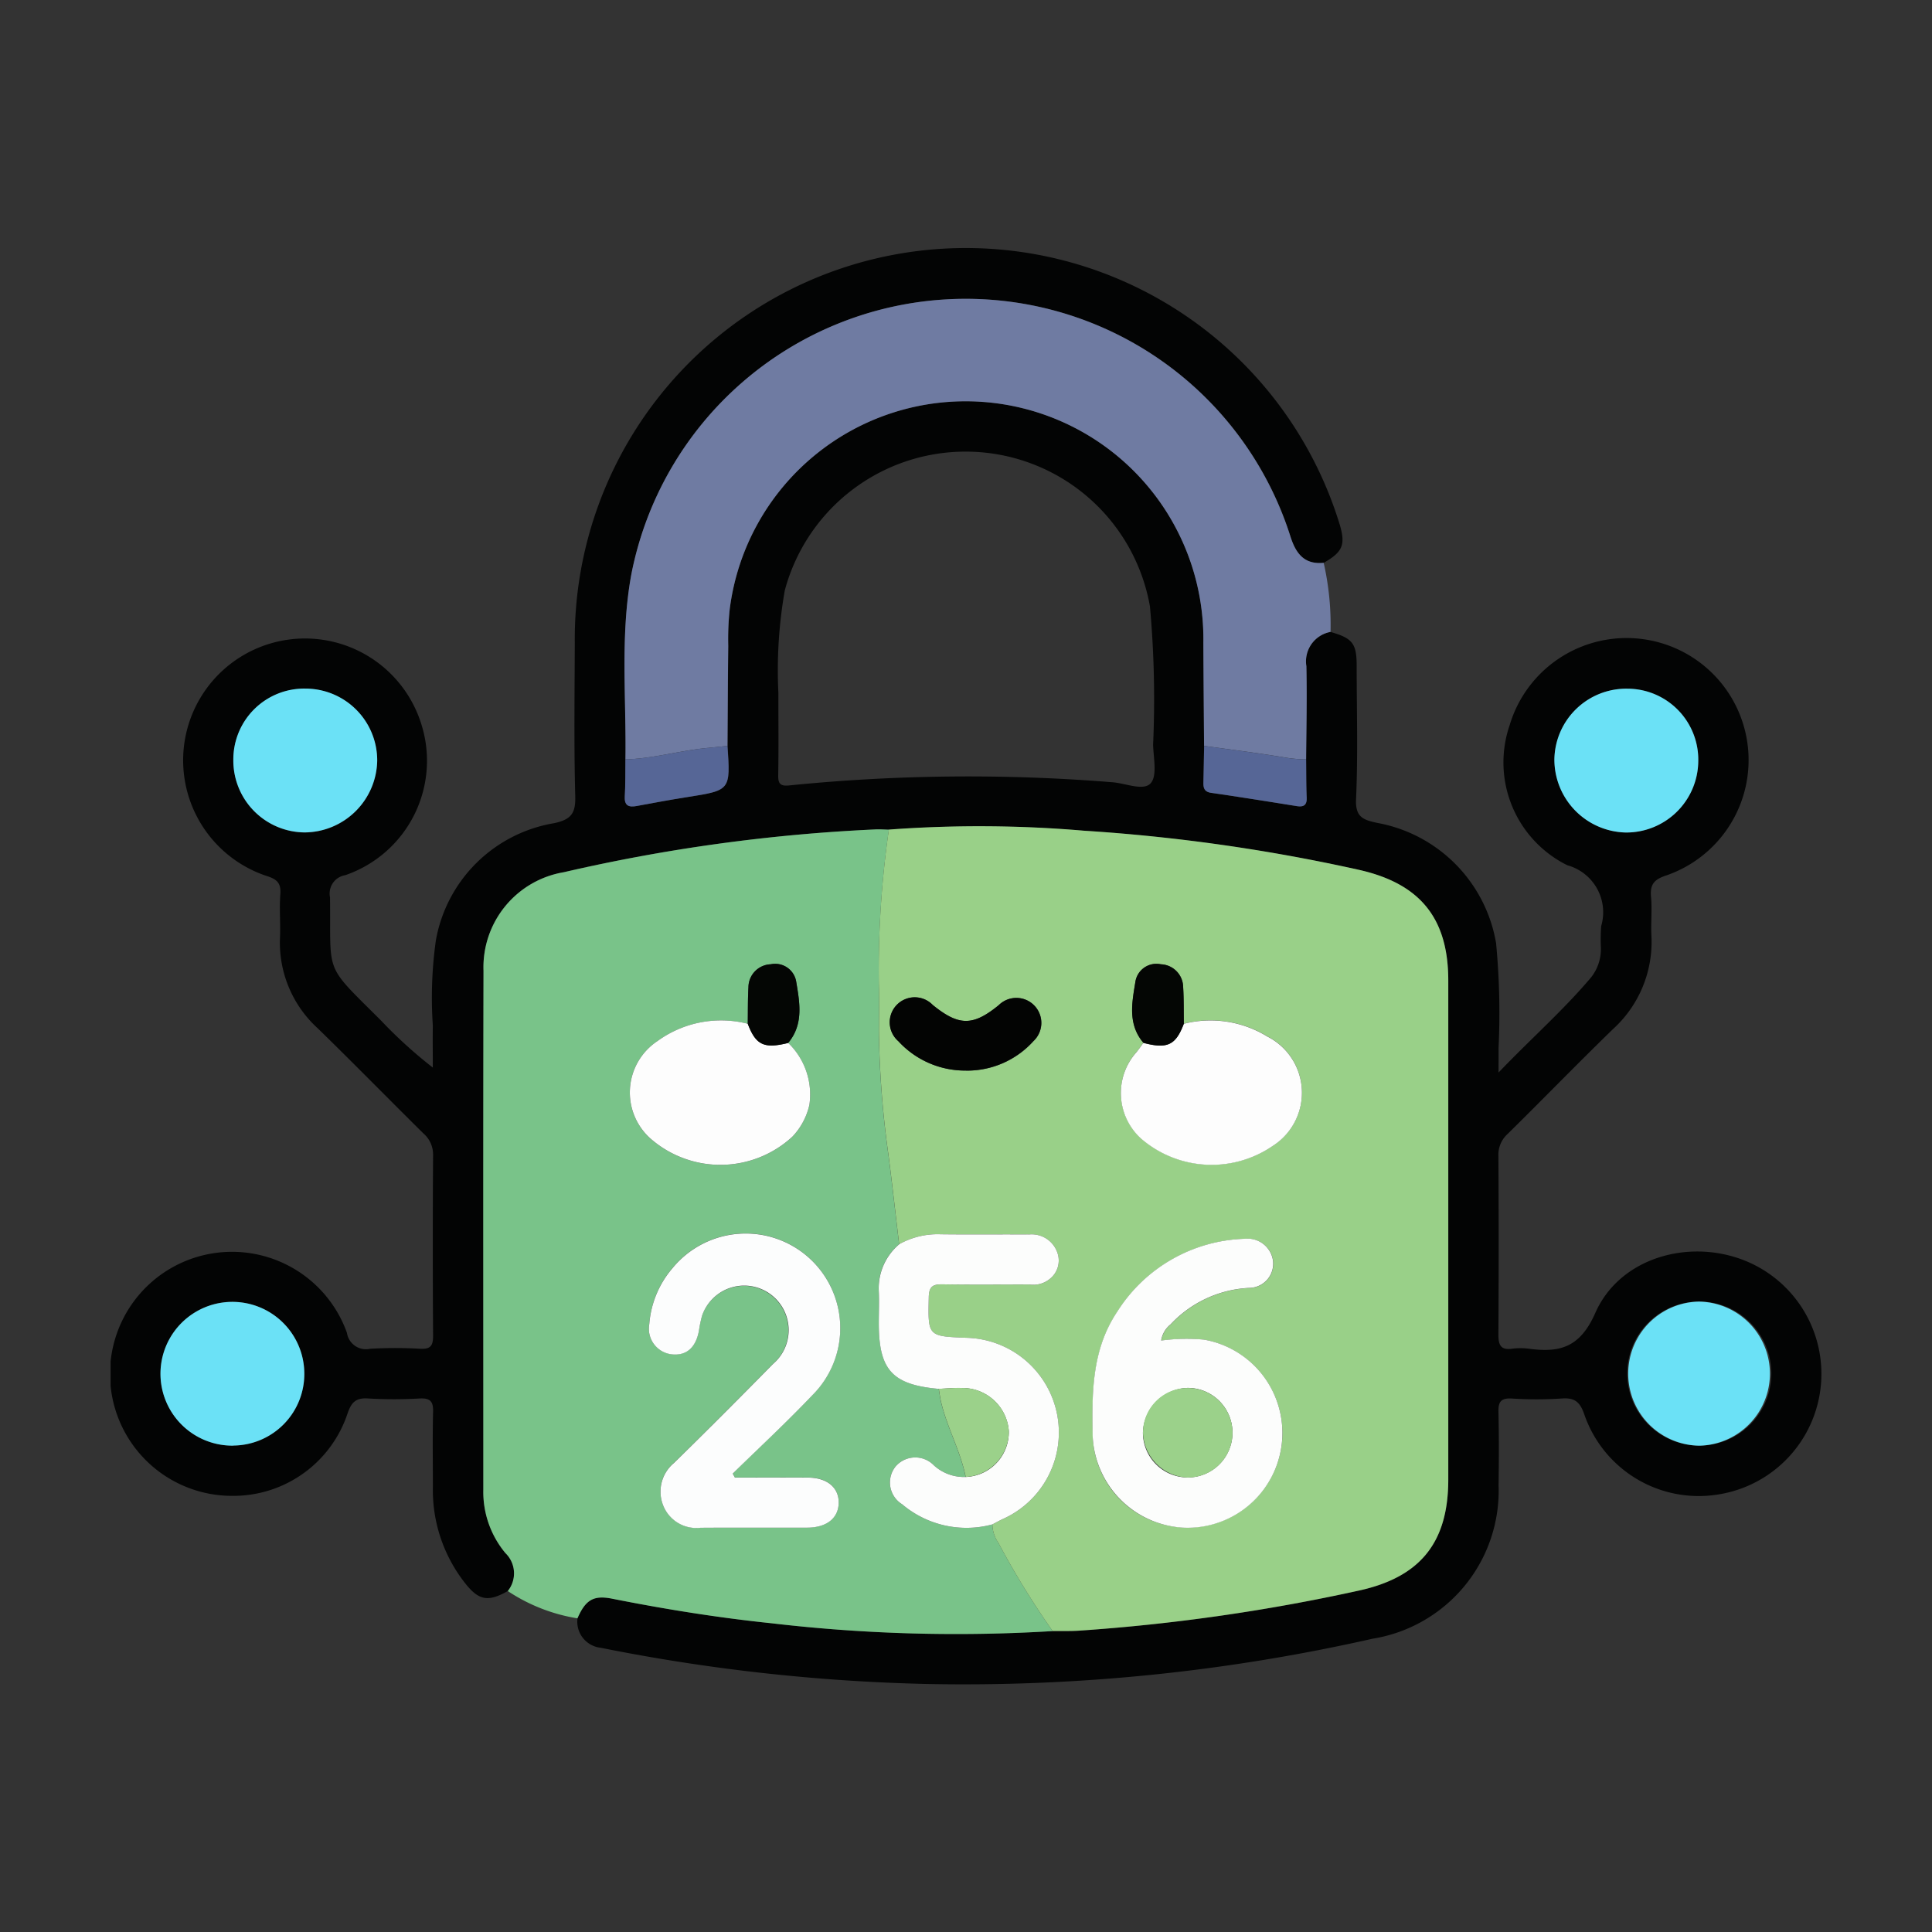 <svg xmlns="http://www.w3.org/2000/svg" xmlns:xlink="http://www.w3.org/1999/xlink" width="96" height="96" viewBox="0 0 96 96">
  <rect x="0" y="0" width="96" height="96" fill="#333333" stroke="none"/>
  <defs>
    <clipPath id="clip-path">
      <rect id="Rectángulo_36769" data-name="Rectángulo 36769" width="96" height="96" fill="#fff" stroke="#707070" stroke-width="1"/>
    </clipPath>
    <clipPath id="clip-path-2">
      <rect id="Rectángulo_36905" data-name="Rectángulo 36905" width="85.008" height="71.392" fill="none"/>
    </clipPath>
  </defs>
  <g id="Grupo_86121" data-name="Grupo 86121" clip-path="url(#clip-path)">
    <g id="Grupo_86626" data-name="Grupo 86626" transform="translate(5.496 12.304)">
      <g id="Grupo_86625" data-name="Grupo 86625" clip-path="url(#clip-path-2)">
        <path id="Trazado_130733" data-name="Trazado 130733" d="M19.735,66.754c-.977.554-1.443.474-2.127-.4a7.467,7.467,0,0,1-1.594-4.778c0-1.245-.022-2.491.01-3.735.013-.51-.145-.679-.658-.656a22.257,22.257,0,0,1-2.572,0c-.615-.043-.836.2-1.024.756a5.981,5.981,0,0,1-5.75,4.083,6.063,6.063,0,1,1,5.723-8.1.955.955,0,0,0,1.157.791,21.95,21.95,0,0,1,2.489,0c.536.029.637-.178.635-.665q-.03-4.482,0-8.965a1.388,1.388,0,0,0-.487-1.075C13.787,42.28,12.065,40.52,10.3,38.8a5.753,5.753,0,0,1-1.883-4.516c.028-.718-.036-1.441.017-2.157.04-.543-.156-.737-.667-.9a6.054,6.054,0,1,1,7.682-7.518,6.011,6.011,0,0,1-3.792,7.475.924.924,0,0,0-.755,1.1c.05,3.934-.338,3.25,2.543,6.131a22.9,22.9,0,0,0,2.565,2.327c0-.7-.009-1.4,0-2.1a20.411,20.411,0,0,1,.153-4.222A7.169,7.169,0,0,1,22.035,28.6c.841-.18,1.076-.481,1.053-1.334-.068-2.544-.031-5.09-.023-7.636A19.431,19.431,0,0,1,61.08,13.78c.288.994.138,1.346-.8,1.882-.951.09-1.37-.44-1.643-1.278a16.927,16.927,0,0,0-32.763,1.868c-.558,3.044-.243,6.115-.29,9.175-.008.607.007,1.215-.031,1.82-.03.473.177.575.59.5.84-.156,1.68-.312,2.524-.445,2.138-.337,2.139-.332,1.989-2.543.011-1.658.018-3.315.037-4.973a13.993,13.993,0,0,1,.072-1.821A11.815,11.815,0,0,1,54.3,19.619c.007,1.713.023,3.426.035,5.139-.012.607-.021,1.213-.036,1.82-.007.275.047.465.384.514,1.418.206,2.833.433,4.248.659.345.055.518-.036.5-.421-.024-.634-.02-1.269-.028-1.9.008-1.543.046-3.086.013-4.628a1.488,1.488,0,0,1,1.2-1.705c1.093.31,1.3.571,1.3,1.682,0,2.213.068,4.429-.031,6.638-.04.9.381,1.021,1.047,1.167a7.316,7.316,0,0,1,5.911,5.975,36.68,36.68,0,0,1,.123,5.221c.006.317,0,.635,0,1.209,1.645-1.715,3.236-3.111,4.6-4.73a2.261,2.261,0,0,0,.485-1.469,8.814,8.814,0,0,1,.015-1.078,2.422,2.422,0,0,0-1.68-3.021,5.7,5.7,0,0,1-2.869-6.959,6.063,6.063,0,1,1,7.8,7.458c-.618.2-.833.446-.774,1.076s-.013,1.273.018,1.907a5.847,5.847,0,0,1-1.918,4.667c-1.765,1.716-3.481,3.482-5.235,5.21a1.389,1.389,0,0,0-.449,1.09q.026,4.44,0,8.88c0,.532.128.767.685.693a3.168,3.168,0,0,1,.828,0c1.533.206,2.541-.054,3.3-1.774,1.14-2.594,4.29-3.621,7.009-2.756a6.065,6.065,0,0,1-.918,11.775,6.012,6.012,0,0,1-6.624-3.947c-.218-.641-.469-.877-1.142-.824a19.22,19.22,0,0,1-2.488,0c-.529-.027-.66.172-.648.667.029,1.216.022,2.434.007,3.651a7.448,7.448,0,0,1-6.263,7.618,92.136,92.136,0,0,1-22.138,2.249,93.025,93.025,0,0,1-16.217-1.8A1.3,1.3,0,0,1,23.2,68.11c.4-.915.792-1.162,1.728-.975,2.624.522,5.263.944,7.923,1.221a78.807,78.807,0,0,0,13.962.388c.442-.006.885.011,1.325-.02a94.326,94.326,0,0,0,13.93-2c3.024-.673,4.4-2.394,4.4-5.506q0-12.4,0-24.8c0-3.136-1.437-4.841-4.5-5.511a88.778,88.778,0,0,0-13.6-1.931,60.883,60.883,0,0,0-9.692-.054c-.221,0-.442-.023-.662-.013A85.968,85.968,0,0,0,22.52,31.033a4.787,4.787,0,0,0-3.989,4.9c-.021,8.6-.007,17.2-.009,25.8a4.75,4.75,0,0,0,1.1,3.141,1.4,1.4,0,0,1,.115,1.884M33.181,22.13c0,1.535.015,2.807-.008,4.079-.008.429.1.561.551.514a88.849,88.849,0,0,1,16.07-.156c.648.051,1.53.444,1.885.05.337-.374.14-1.258.122-1.916a51.086,51.086,0,0,0-.157-6.872,9.3,9.3,0,0,0-18.143-.8,22.846,22.846,0,0,0-.319,5.1M6.1,25.45a3.571,3.571,0,0,0,3.535,3.612A3.632,3.632,0,0,0,13.247,25.5a3.567,3.567,0,0,0-3.561-3.585A3.521,3.521,0,0,0,6.1,25.45m69.281-3.535a3.572,3.572,0,0,0-3.638,3.508,3.629,3.629,0,0,0,3.535,3.638,3.575,3.575,0,0,0,3.614-3.534,3.526,3.526,0,0,0-3.511-3.612M6.092,59.528a3.556,3.556,0,0,0,3.534-3.6,3.573,3.573,0,1,0-3.534,3.6m72.846,0a3.58,3.58,0,1,0-3.578-3.562,3.581,3.581,0,0,0,3.578,3.562" transform="translate(0 0)" fill="#030404"/>
        <path id="Trazado_130734" data-name="Trazado 130734" d="M83.95,126.707a78.805,78.805,0,0,1-13.962-.388c-2.661-.276-5.3-.7-7.924-1.221-.937-.187-1.326.061-1.728.975a8.739,8.739,0,0,1-3.461-1.356,1.4,1.4,0,0,0-.115-1.884,4.747,4.747,0,0,1-1.1-3.141c0-8.6-.012-17.2.009-25.8A4.787,4.787,0,0,1,59.659,89a85.912,85.912,0,0,1,15.493-2.128c.22-.01.441.008.661.012a48.835,48.835,0,0,0-.5,7.641c.026.8,0,1.6,0,2.4a48.943,48.943,0,0,0,.48,6.152c.188,1.468.352,2.939.527,4.408a2.869,2.869,0,0,0-1.013,2.345c.029.523.005,1.049.005,1.574,0,2.324.668,3.057,2.975,3.266.037.215.064.432.113.644.3,1.281.968,2.44,1.224,3.735a2.25,2.25,0,0,1-1.58-.58,1.286,1.286,0,0,0-1.9.06,1.269,1.269,0,0,0,.326,1.876,4.944,4.944,0,0,0,4.486,1,1.642,1.642,0,0,0,.3.92,41.342,41.342,0,0,0,2.694,4.381M70.808,97.482c.785-.938.567-2.03.394-3.073a1.06,1.06,0,0,0-1.259-.836,1.15,1.15,0,0,0-1.109,1.138c-.037.6-.025,1.213-.034,1.82a5.372,5.372,0,0,0-4.49.861A3.065,3.065,0,0,0,64,102.264a5.271,5.271,0,0,0,7.014-.12,3.355,3.355,0,0,0,.848-1.585,3.555,3.555,0,0,0-1.053-3.076m-2.644,21.6-.114-.207c1.32-1.294,2.679-2.551,3.952-3.89a4.7,4.7,0,1,0-6.939-6.323,4.84,4.84,0,0,0-1.158,2.785,1.281,1.281,0,0,0,1.093,1.5c.744.091,1.229-.33,1.378-1.194a5.778,5.778,0,0,1,.153-.729,2.207,2.207,0,1,1,3.529,2.4c-1.632,1.652-3.268,3.3-4.927,4.924a1.851,1.851,0,0,0-.538,2.106,1.772,1.772,0,0,0,1.857,1.113c1.769-.012,3.538,0,5.308-.006.964,0,1.546-.474,1.558-1.23s-.57-1.25-1.523-1.257c-1.21-.009-2.421,0-3.631,0" transform="translate(-37.14 -57.963)" fill="#79c389"/>
        <path id="Trazado_130735" data-name="Trazado 130735" d="M76.792,30.552c.047-3.06-.267-6.131.29-9.175a16.927,16.927,0,0,1,32.763-1.868c.274.838.693,1.369,1.643,1.278a13.951,13.951,0,0,1,.341,3.431,1.488,1.488,0,0,0-1.2,1.705c.033,1.542,0,3.085-.013,4.628a6.522,6.522,0,0,1-1.051-.092c-1.335-.224-2.68-.39-4.021-.577-.012-1.713-.028-3.426-.035-5.139a11.815,11.815,0,0,0-23.535-1.654A13.993,13.993,0,0,0,81.9,24.91c-.019,1.657-.025,3.315-.037,4.973-.323.033-.646.07-.97.1-1.377.124-2.714.534-4.1.57" transform="translate(-51.211 -5.124)" fill="#6f7ba2"/>
        <path id="Trazado_130736" data-name="Trazado 130736" d="M123.332,126.388a41.4,41.4,0,0,1-2.694-4.381,1.643,1.643,0,0,1-.3-.92c.169-.088.334-.182.506-.262a4.709,4.709,0,0,0-1.792-9.01c-1.938-.075-1.916-.075-1.876-2.017.011-.535.209-.646.688-.639,1.439.023,2.878.008,4.317.008a1.29,1.29,0,0,0,1.008-.277,1.161,1.161,0,0,0,.39-1.266,1.349,1.349,0,0,0-1.407-.944c-1.467-.011-2.933.008-4.4-.01a3.932,3.932,0,0,0-2.067.494c-.175-1.47-.338-2.941-.527-4.409a48.943,48.943,0,0,1-.48-6.152c0-.8.021-1.6-.005-2.4a48.84,48.84,0,0,1,.5-7.641,60.92,60.92,0,0,1,9.692.055,88.778,88.778,0,0,1,13.605,1.931c3.06.67,4.5,2.375,4.5,5.511q0,12.4,0,24.8c0,3.112-1.378,4.833-4.4,5.506a94.287,94.287,0,0,1-13.93,2c-.44.031-.883.014-1.325.02m4.508-29.232c-.113.153-.221.31-.34.458a3.052,3.052,0,0,0,.251,4.321,5.368,5.368,0,0,0,6.523.336A3.13,3.13,0,0,0,134,96.839a5.389,5.389,0,0,0-4.147-.631c-.01-.606,0-1.214-.035-1.818a1.15,1.15,0,0,0-1.109-1.136,1.056,1.056,0,0,0-1.258.834c-.168,1.04-.4,2.133.393,3.068m.887,14.793a1.284,1.284,0,0,1,.467-.8,5.729,5.729,0,0,1,3.962-1.814,1.2,1.2,0,0,0,1.123-1.37,1.269,1.269,0,0,0-1.37-1.069,7.77,7.77,0,0,0-6.367,3.625c-1.225,1.828-1.261,3.892-1.224,5.982a4.714,4.714,0,0,0,9.417.348,4.718,4.718,0,0,0-3.884-4.943,9.425,9.425,0,0,0-2.124.045m-9.7-13.414a4.436,4.436,0,0,0,3.348-1.464,1.241,1.241,0,1,0-1.718-1.791c-1.287,1.049-1.981,1.047-3.283-.006a1.242,1.242,0,1,0-1.708,1.8,4.5,4.5,0,0,0,3.361,1.459" transform="translate(-76.522 -57.644)" fill="#99d088"/>
        <path id="Trazado_130737" data-name="Trazado 130737" d="M18.326,69.4a3.521,3.521,0,0,1,3.588-3.535,3.567,3.567,0,0,1,3.561,3.585,3.632,3.632,0,0,1-3.614,3.561A3.572,3.572,0,0,1,18.326,69.4" transform="translate(-12.228 -43.953)" fill="#6be1f6"/>
        <path id="Trazado_130738" data-name="Trazado 130738" d="M219.253,65.87a3.526,3.526,0,0,1,3.511,3.612,3.575,3.575,0,0,1-3.614,3.534,3.629,3.629,0,0,1-3.535-3.638,3.572,3.572,0,0,1,3.638-3.508" transform="translate(-143.875 -43.953)" fill="#6be1f6"/>
        <path id="Trazado_130739" data-name="Trazado 130739" d="M11.063,164.562a3.574,3.574,0,0,1-3.613-3.534,3.573,3.573,0,1,1,7.147-.071,3.556,3.556,0,0,1-3.534,3.6" transform="translate(-4.972 -105.033)" fill="#6be1f6"/>
        <path id="Trazado_130740" data-name="Trazado 130740" d="M230.075,164.563a3.58,3.58,0,0,1-.019-7.159,3.58,3.58,0,0,1,.019,7.159" transform="translate(-151.136 -105.032)" fill="#6be1f6"/>
        <path id="Trazado_130741" data-name="Trazado 130741" d="M163.224,74.412c1.341.188,2.686.354,4.021.578a6.523,6.523,0,0,0,1.051.092c.008.634,0,1.269.028,1.9.015.385-.158.476-.5.421-1.415-.227-2.83-.453-4.248-.659-.337-.049-.39-.239-.384-.514.015-.607.025-1.213.036-1.82" transform="translate(-108.891 -49.653)" fill="#566696"/>
        <path id="Trazado_130742" data-name="Trazado 130742" d="M76.818,75.082c1.389-.036,2.726-.446,4.1-.57.324-.029.647-.066.97-.1.15,2.211.149,2.206-1.989,2.543-.844.133-1.684.289-2.524.445-.414.077-.62-.026-.59-.5.038-.605.023-1.213.031-1.82" transform="translate(-51.237 -49.654)" fill="#566696"/>
        <path id="Trazado_130743" data-name="Trazado 130743" d="M84.682,159.526c1.21,0,2.421-.007,3.631,0,.954.007,1.535.5,1.523,1.257s-.594,1.226-1.558,1.23c-1.769.007-3.539-.006-5.308.006a1.772,1.772,0,0,1-1.857-1.113,1.851,1.851,0,0,1,.538-2.106c1.66-1.624,3.3-3.272,4.927-4.924a2.211,2.211,0,1,0-3.529-2.4,5.78,5.78,0,0,0-.153.729c-.15.864-.634,1.286-1.378,1.194a1.281,1.281,0,0,1-1.093-1.5,4.84,4.84,0,0,1,1.158-2.785,4.7,4.7,0,1,1,6.939,6.323c-1.273,1.339-2.632,2.6-3.952,3.89l.114.207" transform="translate(-53.658 -98.409)" fill="#fcfdfd"/>
        <path id="Trazado_130744" data-name="Trazado 130744" d="M115.724,147.843a3.929,3.929,0,0,1,2.067-.494c1.466.018,2.933,0,4.4.009a1.35,1.35,0,0,1,1.407.944,1.161,1.161,0,0,1-.39,1.266,1.289,1.289,0,0,1-1.008.277c-1.439,0-2.878.015-4.317-.008-.479-.008-.677.1-.688.639-.04,1.942-.062,1.941,1.876,2.017a4.709,4.709,0,0,1,1.793,9.01c-.172.08-.338.174-.506.262a4.943,4.943,0,0,1-4.486-1,1.269,1.269,0,0,1-.326-1.876,1.286,1.286,0,0,1,1.9-.06,2.226,2.226,0,0,0,3.725-1.707,2.309,2.309,0,0,0-2.328-2.133c-.384-.014-.77.026-1.156.042-2.307-.208-2.975-.941-2.975-3.266,0-.525.024-1.051,0-1.574a2.868,2.868,0,0,1,1.013-2.344" transform="translate(-76.541 -98.323)" fill="#fcfdfc"/>
        <path id="Trazado_130745" data-name="Trazado 130745" d="M85.412,116.563a3.554,3.554,0,0,1,1.053,3.076,3.354,3.354,0,0,1-.848,1.585,5.27,5.27,0,0,1-7.014.12,3.065,3.065,0,0,1,.311-4.871,5.372,5.372,0,0,1,4.49-.861c.4,1.057.806,1.25,2.009.951" transform="translate(-51.743 -77.045)" fill="#fdfdfd"/>
        <path id="Trazado_130746" data-name="Trazado 130746" d="M123.677,170.338c.385-.015.771-.056,1.156-.041a2.309,2.309,0,0,1,2.328,2.133,2.261,2.261,0,0,1-2.145,2.287c-.257-1.295-.927-2.454-1.224-3.735-.049-.212-.076-.429-.113-.644" transform="translate(-82.527 -113.633)" fill="#9bd18a"/>
        <path id="Trazado_130747" data-name="Trazado 130747" d="M97.163,110.915c-1.2.3-1.61.106-2.009-.951.01-.607,0-1.215.034-1.82a1.15,1.15,0,0,1,1.109-1.138,1.06,1.06,0,0,1,1.259.836c.173,1.043.392,2.135-.394,3.073" transform="translate(-63.494 -71.396)" fill="#040604"/>
        <path id="Trazado_130748" data-name="Trazado 130748" d="M150.049,153.071a9.426,9.426,0,0,1,2.124-.045,4.71,4.71,0,0,1-1.035,9.344,4.766,4.766,0,0,1-4.5-4.749c-.037-2.091,0-4.155,1.224-5.982a7.77,7.77,0,0,1,6.367-3.625,1.27,1.27,0,0,1,1.37,1.069,1.2,1.2,0,0,1-1.123,1.37,5.728,5.728,0,0,0-3.962,1.814,1.283,1.283,0,0,0-.467.8m-.908,4.581a2.225,2.225,0,1,0,2.226-2.223,2.3,2.3,0,0,0-2.226,2.223" transform="translate(-97.844 -98.765)" fill="#fcfdfc"/>
        <path id="Trazado_130749" data-name="Trazado 130749" d="M154.006,115.6a5.388,5.388,0,0,1,4.146.631,3.13,3.13,0,0,1,.279,5.433,5.369,5.369,0,0,1-6.523-.336,3.051,3.051,0,0,1-.251-4.321c.119-.148.227-.305.339-.458,1.191.313,1.6.118,2.009-.948" transform="translate(-100.679 -77.032)" fill="#fdfdfd"/>
        <path id="Trazado_130750" data-name="Trazado 130750" d="M120.15,115.608a4.5,4.5,0,0,1-3.361-1.459,1.242,1.242,0,1,1,1.708-1.8c1.3,1.054,2,1.055,3.283.006a1.241,1.241,0,1,1,1.718,1.791,4.436,4.436,0,0,1-3.348,1.464" transform="translate(-77.648 -74.717)" fill="#030403"/>
        <path id="Trazado_130751" data-name="Trazado 130751" d="M155.122,109.964c-.4,1.066-.818,1.261-2.009.948-.8-.935-.561-2.028-.393-3.068a1.056,1.056,0,0,1,1.258-.834,1.15,1.15,0,0,1,1.109,1.136c.039.6.026,1.212.035,1.818" transform="translate(-101.794 -71.399)" fill="#040604"/>
        <path id="Trazado_130752" data-name="Trazado 130752" d="M154.174,172.527a2.225,2.225,0,1,1,2.212,2.227,2.309,2.309,0,0,1-2.212-2.227" transform="translate(-102.877 -113.64)" fill="#9bd18a"/>
      </g>
    </g>
  </g>
</svg>
